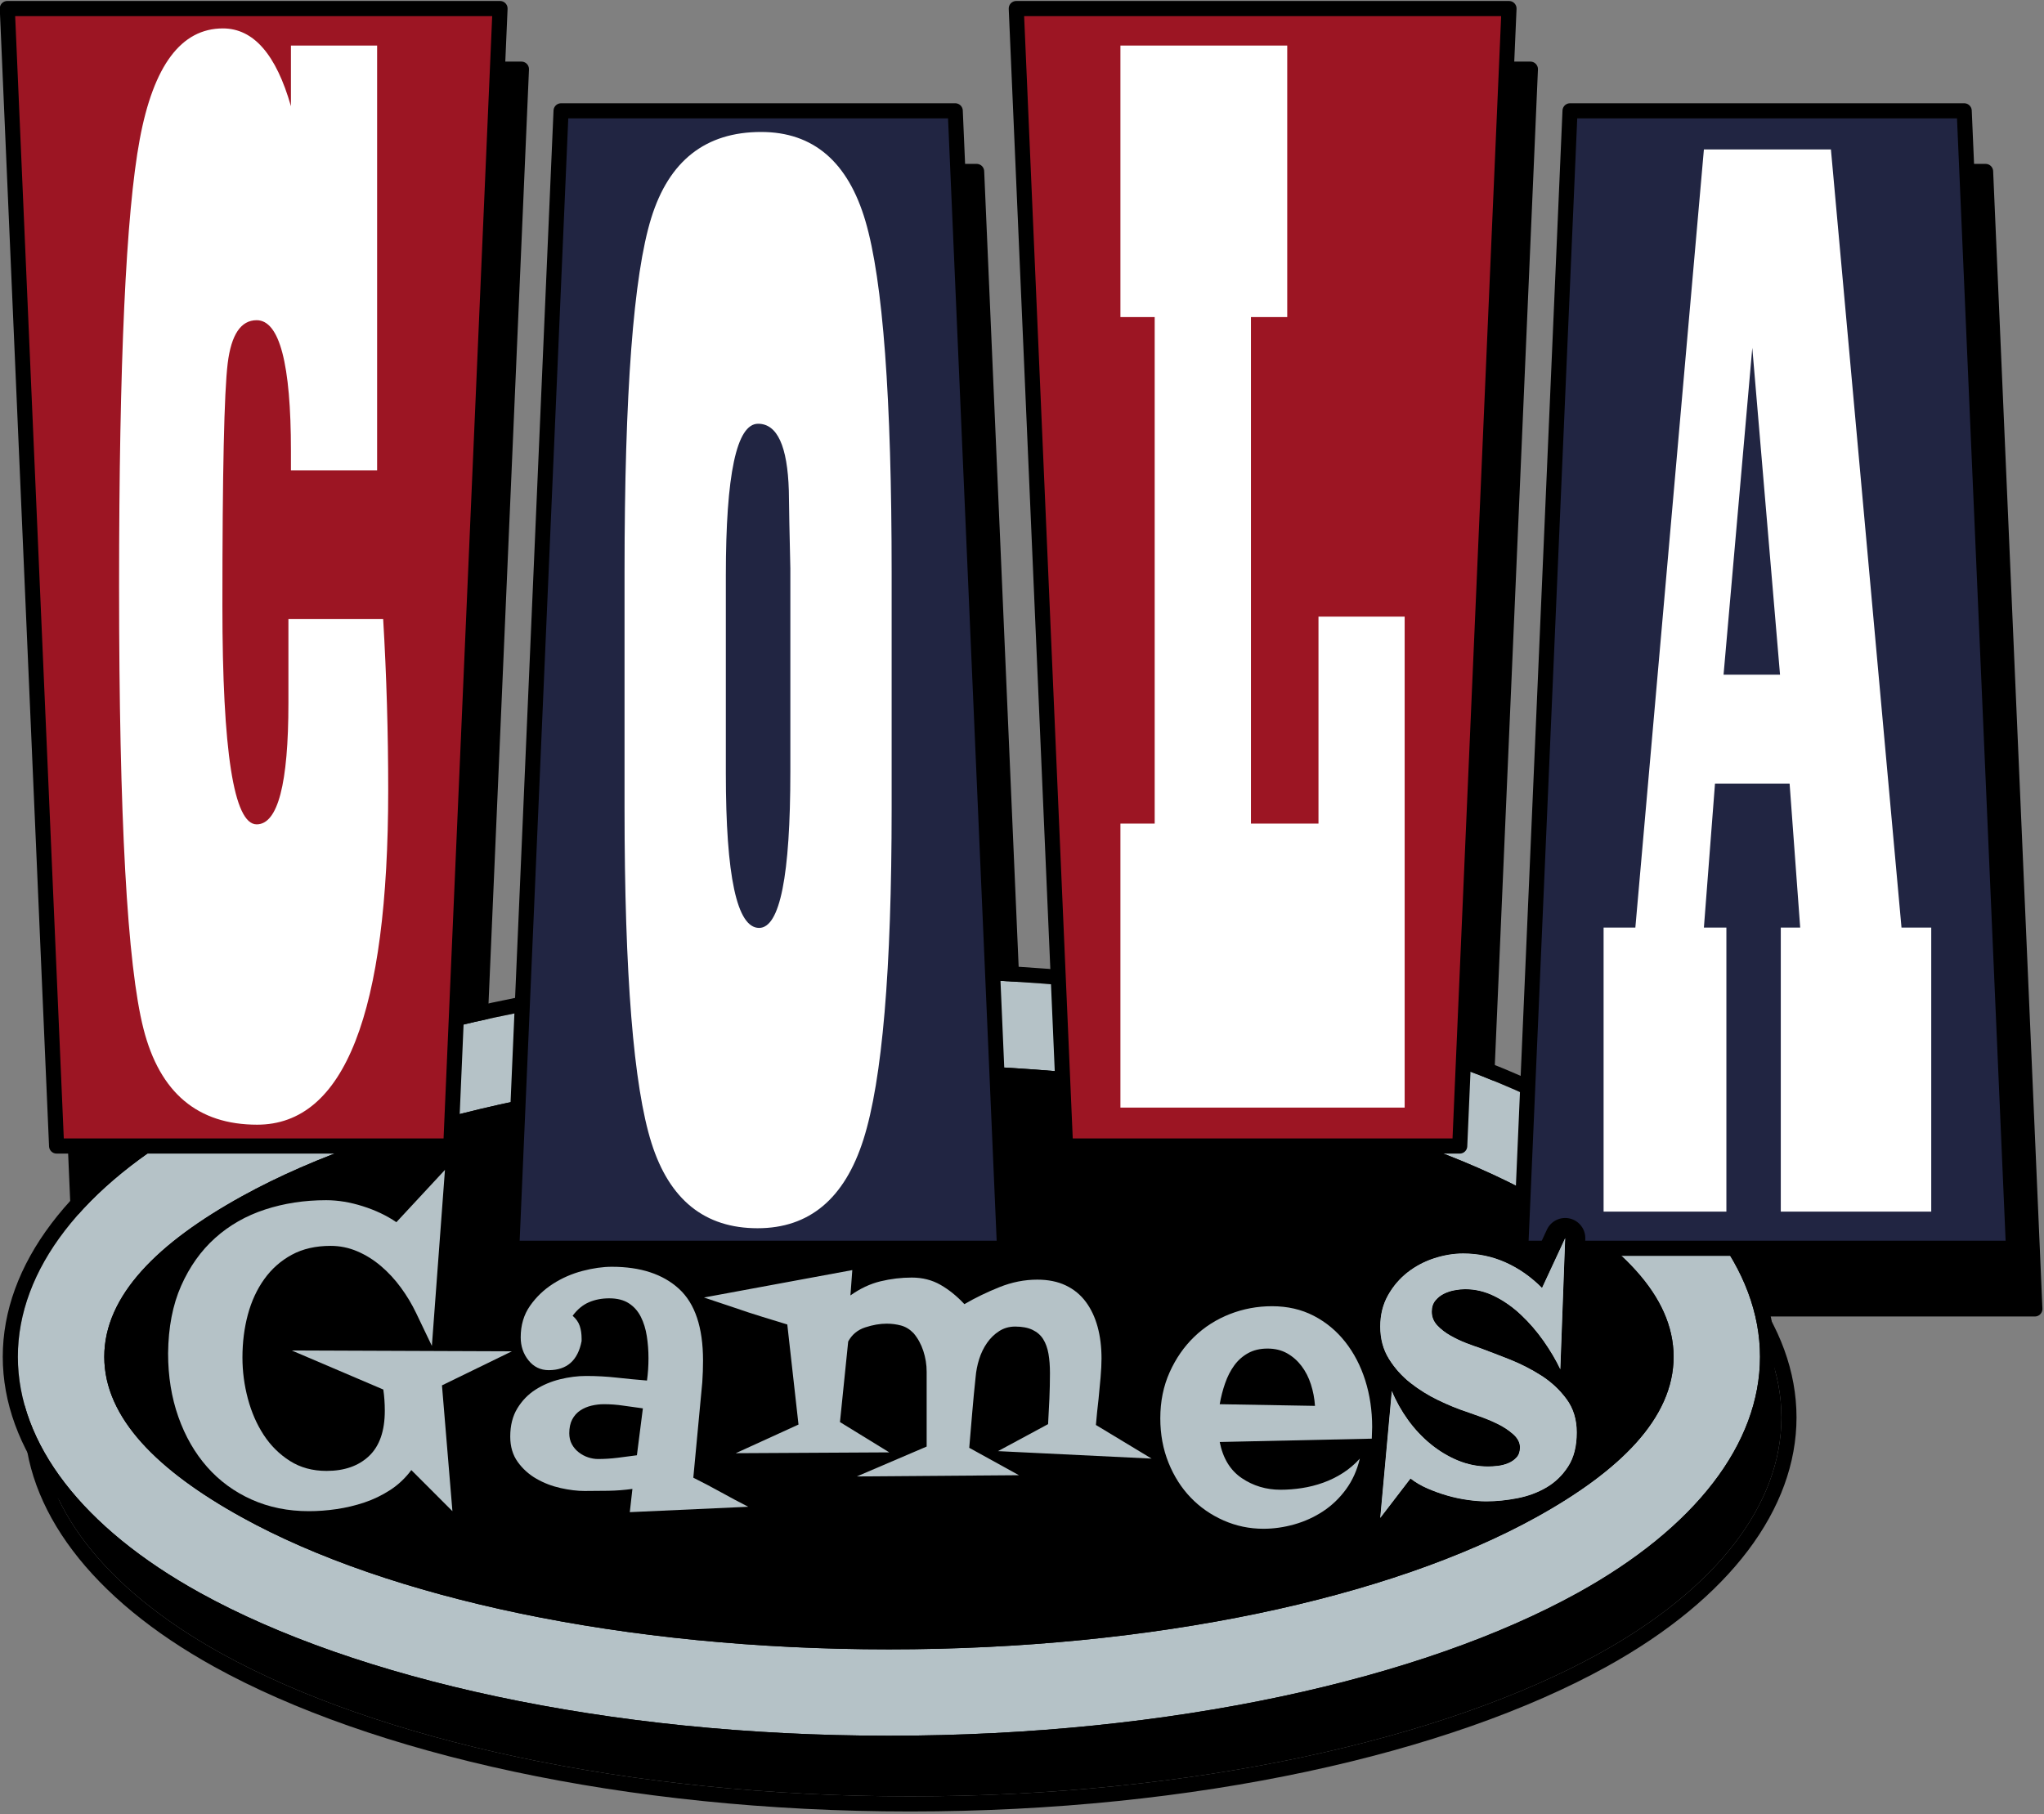 <?xml version="1.0" encoding="UTF-8" standalone="no"?>
<!DOCTYPE svg PUBLIC "-//W3C//DTD SVG 1.1//EN" "http://www.w3.org/Graphics/SVG/1.1/DTD/svg11.dtd">
<svg width="100%" height="100%" viewBox="0 0 1691 1501" version="1.1" xmlns="http://www.w3.org/2000/svg" xmlns:xlink="http://www.w3.org/1999/xlink" xml:space="preserve" xmlns:serif="http://www.serif.com/" style="fill-rule:evenodd;clip-rule:evenodd;stroke-linecap:round;stroke-linejoin:round;stroke-miterlimit:1.5;">
    <rect x="0" y="0" width="1691" height="1501" fill="#808080" stroke="none"/>
    <g transform="matrix(1,0,0,1,-1554.62,-68.75)">
        <g transform="matrix(0.952,0,0,0.952,1248.15,-67.874)">
            <g>
                <g transform="matrix(1,0,0,1,18.596,52.688)">
                    <g transform="matrix(0.735,0,0,1.198,187.335,-586.355)">
                        <ellipse cx="1234.13" cy="1593.58" rx="978.814" ry="243.579"/>
                    </g>
                    <g transform="matrix(0.735,0,0,1.198,187.335,-586.355)">
                        <path d="M1234.13,1318.66C899.738,1318.66 603.35,1359.96 419.537,1422.34C280.469,1469.54 204.224,1530.62 204.224,1593.58C204.224,1656.54 280.469,1717.62 419.537,1764.81C603.35,1827.2 899.738,1868.49 1234.13,1868.49C1568.52,1868.49 1864.9,1827.2 2048.72,1764.81C2187.78,1717.62 2264.03,1656.54 2264.03,1593.58C2264.03,1530.62 2187.78,1469.54 2048.72,1422.34C1864.9,1359.96 1568.52,1318.66 1234.13,1318.66ZM1234.13,1381.34C1548.01,1381.34 1826.71,1418.62 1999.25,1477.18C2097.82,1510.64 2161.85,1548.95 2161.85,1593.58C2161.85,1638.2 2097.82,1676.52 1999.25,1709.98C1826.71,1768.53 1548.01,1805.82 1234.13,1805.82C920.248,1805.82 641.544,1768.53 469.006,1709.98C370.43,1676.52 306.402,1638.2 306.402,1593.58C306.402,1548.95 370.43,1510.64 469.006,1477.18C641.544,1418.62 920.248,1381.34 1234.13,1381.34Z"/>
                        <path d="M1234.13,1307.71C896.154,1307.71 596.676,1349.71 410.893,1412.76C264.724,1462.37 186.37,1527.41 186.37,1593.58C186.37,1659.75 264.724,1724.79 410.893,1774.4C596.676,1837.45 896.154,1879.45 1234.13,1879.45C1572.1,1879.45 1871.58,1837.45 2057.36,1774.4C2203.53,1724.79 2281.88,1659.75 2281.88,1593.58C2281.88,1527.41 2203.53,1462.37 2057.36,1412.76C1871.58,1349.71 1572.1,1307.71 1234.13,1307.71ZM1234.13,1318.66C899.738,1318.66 603.35,1359.96 419.537,1422.34C280.469,1469.54 204.224,1530.62 204.224,1593.58C204.224,1656.54 280.469,1717.62 419.537,1764.81C603.35,1827.2 899.738,1868.49 1234.13,1868.49C1568.52,1868.49 1864.9,1827.2 2048.72,1764.81C2187.78,1717.62 2264.03,1656.54 2264.03,1593.58C2264.03,1530.62 2187.78,1469.54 2048.72,1422.34C1864.9,1359.96 1568.52,1318.66 1234.13,1318.66ZM1234.13,1381.34C1548.01,1381.34 1826.71,1418.62 1999.25,1477.18C2097.82,1510.64 2161.85,1548.95 2161.85,1593.58C2161.85,1638.2 2097.82,1676.52 1999.25,1709.98C1826.71,1768.53 1548.01,1805.82 1234.13,1805.82C920.248,1805.82 641.544,1768.53 469.006,1709.98C370.43,1676.52 306.402,1638.2 306.402,1593.58C306.402,1548.95 370.43,1510.64 469.006,1477.18C641.544,1418.62 920.248,1381.34 1234.13,1381.34ZM1234.13,1392.29C1544.42,1392.29 1820.03,1428.88 1990.6,1486.77C2037.91,1502.82 2077.04,1519.95 2104.23,1538.51C2129.3,1555.62 2144,1573.83 2144,1593.58C2144,1613.33 2129.3,1631.53 2104.23,1648.65C2077.04,1667.21 2037.91,1684.34 1990.6,1700.39C1820.03,1758.28 1544.42,1794.87 1234.13,1794.87C923.832,1794.87 648.219,1758.28 477.65,1700.39C430.342,1684.34 391.21,1667.21 364.018,1648.65C338.948,1631.53 324.256,1613.33 324.256,1593.58C324.256,1573.83 338.948,1555.62 364.018,1538.51C391.21,1519.95 430.342,1502.82 477.65,1486.77C648.219,1428.88 923.832,1392.29 1234.13,1392.29Z"/>
                    </g>
                    <g transform="matrix(1.285,0,0,2.827,-45.817,-3792.32)">
                        <path d="M750.301,1849.5L770.318,1849.5C785.603,1849.5 793.246,1851.93 793.246,1856.78C793.246,1860.14 790.516,1862.78 785.057,1864.68C779.598,1866.58 772.077,1867.53 762.493,1867.53L739.201,1867.53C728.768,1867.53 721.671,1865.68 717.911,1861.99C708.812,1865.68 700.017,1867.53 691.525,1867.53L670.781,1867.53C657.436,1867.53 646.67,1865.37 638.481,1861.04C630.293,1856.71 626.198,1851.05 626.198,1844.05C626.198,1833.46 634.235,1824 650.309,1815.64C666.383,1807.29 684.55,1803.12 704.809,1803.12C720.337,1803.12 731.68,1805.57 738.837,1810.48C744.903,1806.34 752.849,1804.28 762.675,1804.28C768.013,1804.28 772.471,1805.05 776.05,1806.59C779.629,1808.13 781.418,1810.04 781.418,1812.3C781.418,1813.84 780.447,1815.68 778.506,1817.84L776.505,1820.07L750.301,1849.5ZM684.246,1849.92L688.796,1849.92C698.743,1849.92 705.355,1848.07 708.63,1844.38L721.368,1830.07C723.066,1828.2 723.916,1826.63 723.916,1825.36C723.916,1823.87 722.308,1822.58 719.094,1821.47C715.879,1820.37 712.027,1819.82 707.538,1819.82C698.683,1819.82 690.069,1822.16 681.699,1826.85C673.328,1831.53 669.143,1836.38 669.143,1841.4C669.143,1847.08 674.177,1849.92 684.246,1849.92Z" style="fill-rule:nonzero;"/>
                        <path d="M759.089,1846.81L781.995,1821.08C781.995,1821.08 783.993,1818.85 783.993,1818.85C786.285,1816.31 787.343,1814.12 787.343,1812.3C787.343,1809.26 784.933,1806.71 780.129,1804.64C775.452,1802.62 769.651,1801.58 762.675,1801.58C753.335,1801.58 745.357,1803.1 738.819,1806.18C730.692,1802.38 719.398,1800.42 704.809,1800.42C682.926,1800.42 663.211,1804.85 645.849,1813.87C628.776,1822.74 620.273,1832.81 620.273,1844.05C620.273,1851.78 624.944,1858.01 633.989,1862.79C643.323,1867.73 655.569,1870.22 670.781,1870.22L691.525,1870.22C699.567,1870.22 707.929,1868.86 716.475,1865.99C721.569,1868.78 729.097,1870.22 739.201,1870.22L762.493,1870.22C773.632,1870.22 782.317,1869.02 788.662,1866.81C795.611,1864.39 799.171,1861.06 799.171,1856.78C799.171,1854.06 797.299,1851.9 793.863,1850.27C789.348,1848.12 781.605,1846.81 770.318,1846.81L759.089,1846.81ZM750.301,1849.5L770.318,1849.5C785.603,1849.5 793.246,1851.93 793.246,1856.78C793.246,1860.14 790.516,1862.78 785.057,1864.68C779.598,1866.58 772.077,1867.53 762.493,1867.53L739.201,1867.53C728.768,1867.53 721.671,1865.68 717.911,1861.99C708.812,1865.68 700.017,1867.53 691.525,1867.53L670.781,1867.53C657.436,1867.53 646.67,1865.37 638.481,1861.04C630.293,1856.71 626.198,1851.05 626.198,1844.05C626.198,1833.46 634.235,1824 650.309,1815.64C666.383,1807.29 684.55,1803.12 704.809,1803.12C720.337,1803.12 731.68,1805.57 738.837,1810.48C744.903,1806.34 752.849,1804.28 762.675,1804.28C768.013,1804.28 772.471,1805.05 776.05,1806.59C779.629,1808.13 781.418,1810.04 781.418,1812.3C781.418,1813.84 780.447,1815.68 778.506,1817.84L776.505,1820.07L750.301,1849.5ZM684.246,1849.92L688.796,1849.92C698.743,1849.92 705.355,1848.07 708.63,1844.38L721.368,1830.07C723.066,1828.2 723.916,1826.63 723.916,1825.36C723.916,1823.87 722.308,1822.58 719.094,1821.47C715.879,1820.37 712.027,1819.82 707.538,1819.82C698.683,1819.82 690.069,1822.16 681.699,1826.85C673.328,1831.53 669.143,1836.38 669.143,1841.4C669.143,1847.08 674.177,1849.92 684.246,1849.92ZM684.246,1847.23C681.814,1847.23 679.817,1847.03 678.357,1846.48C675.821,1845.53 675.068,1843.78 675.068,1841.4C675.068,1836.96 678.892,1832.69 686.299,1828.55C693.261,1824.65 700.173,1822.51 707.538,1822.51C710.633,1822.51 713.308,1822.86 715.524,1823.62C717.014,1824.13 717.991,1824.67 717.991,1825.36C717.991,1826.36 717.223,1827.58 715.889,1829.05C715.885,1829.05 715.88,1829.06 715.876,1829.06L703.135,1843.37C700.791,1846.01 695.914,1847.23 688.796,1847.23L684.246,1847.23Z"/>
                        <path d="M1019.07,1849.5L1040.72,1849.5C1056.01,1849.5 1063.65,1851.96 1063.65,1856.86C1063.65,1860.23 1060.95,1862.84 1055.55,1864.72C1050.16,1866.59 1042.66,1867.53 1033.08,1867.53L996.141,1867.53C988.135,1867.53 981.644,1866.57 976.671,1864.64C971.697,1862.71 969.21,1860.17 969.21,1857.03C969.21,1854.88 970.848,1851.96 974.123,1848.26L991.228,1829.33C992.199,1828.23 992.684,1827.21 992.684,1826.27C992.684,1822.69 988.681,1820.89 980.674,1820.89C974.487,1820.89 968.361,1822.16 962.295,1824.7C956.229,1827.23 951.377,1830.6 947.738,1834.79L927.357,1857.61C920.685,1864.99 910.98,1868.69 898.242,1868.69C893.268,1868.69 889.022,1867.94 885.504,1866.45C881.986,1864.97 880.227,1863.2 880.227,1861.16C880.227,1859.56 881.137,1857.69 882.957,1855.54L884.958,1853.31L905.521,1830.24C907.34,1828.2 908.25,1826.6 908.25,1825.44C908.25,1824.23 907.037,1823.17 904.611,1822.26C902.185,1821.35 899.334,1820.89 896.058,1820.89C882.957,1820.89 872.584,1825.19 864.942,1833.79L843.651,1857.53C836.979,1864.97 827.335,1868.69 814.718,1868.69C809.744,1868.69 805.468,1867.96 801.889,1866.5C798.311,1865.04 796.521,1863.26 796.521,1861.16C796.521,1859.51 797.431,1857.63 799.251,1855.54L801.253,1853.31L837.464,1812.79C842.559,1807.11 850.202,1804.28 860.392,1804.28C870.947,1804.28 877.498,1806.54 880.045,1811.06C888.294,1807.86 894.997,1805.74 900.153,1804.69C905.308,1803.64 911.647,1803.12 919.168,1803.12C935.424,1803.12 947.616,1806.34 955.744,1812.79C969.331,1806.34 984.617,1803.12 1001.6,1803.12C1013.25,1803.12 1022.98,1804.65 1030.81,1807.71C1038.63,1810.77 1042.54,1814.53 1042.54,1818.99C1042.54,1821.8 1041.21,1824.7 1038.54,1827.67L1019.07,1849.5Z" style="fill-rule:nonzero;"/>
                        <path d="M1027.86,1846.81L1044.03,1828.69C1047.01,1825.37 1048.47,1822.13 1048.47,1818.99C1048.47,1813.73 1043.9,1809.28 1034.67,1805.66C1025.8,1802.2 1014.8,1800.42 1001.6,1800.42C985.226,1800.42 970.25,1803.12 956.756,1808.6C947.664,1803.15 935.133,1800.42 919.168,1800.42C910.685,1800.42 903.55,1801.05 897.735,1802.23C893.587,1803.07 888.478,1804.55 882.445,1806.69C880.905,1805.54 879.013,1804.59 876.804,1803.83C872.602,1802.38 867.162,1801.58 860.392,1801.58C847.936,1801.58 838.206,1804.83 831.978,1811.78L795.764,1852.29C795.764,1852.29 793.764,1854.52 793.764,1854.52C793.756,1854.53 793.748,1854.54 793.74,1854.55C791.602,1857.01 790.596,1859.22 790.596,1861.16C790.596,1864.04 793.013,1866.49 797.93,1868.5C802.616,1870.41 808.206,1871.38 814.718,1871.38C829.521,1871.38 841.31,1867.27 849.138,1858.54C849.138,1858.54 870.428,1834.81 870.428,1834.81C870.431,1834.81 870.433,1834.81 870.435,1834.8C876.891,1827.54 884.992,1823.59 896.058,1823.59C897.886,1823.59 899.486,1823.83 900.84,1824.34C901.717,1824.66 902.325,1825 902.325,1825.44C902.325,1826.36 901.472,1827.61 900.03,1829.23L879.469,1852.29C879.469,1852.29 877.47,1854.52 877.47,1854.52C877.455,1854.54 877.441,1854.56 877.427,1854.57C875.296,1857.09 874.302,1859.29 874.302,1861.16C874.302,1863.96 876.648,1866.39 881.467,1868.42C886.103,1870.39 891.688,1871.38 898.242,1871.38C913.183,1871.38 925.012,1867.29 932.838,1858.63C932.841,1858.63 932.844,1858.62 932.847,1858.62L953.228,1835.8C953.235,1835.79 953.242,1835.78 953.249,1835.77C956.525,1832 960.846,1828.96 966.307,1826.68C971.081,1824.68 975.804,1823.59 980.674,1823.59C982.789,1823.59 984.466,1823.68 985.524,1824.16C986.552,1824.62 986.759,1825.35 986.759,1826.27C986.759,1826.9 986.387,1827.58 985.741,1828.31C985.735,1828.32 968.642,1847.24 968.642,1847.24C968.637,1847.25 968.632,1847.25 968.628,1847.26C964.981,1851.37 963.285,1854.63 963.285,1857.03C963.285,1861.02 966.503,1864.23 972.824,1866.68C978.793,1869 986.533,1870.22 996.141,1870.22L1033.08,1870.22C1044.22,1870.22 1052.88,1869.04 1059.15,1866.86C1066.04,1864.47 1069.58,1861.15 1069.58,1856.86C1069.58,1854.12 1067.71,1851.95 1064.29,1850.31C1059.77,1848.13 1052.02,1846.81 1040.72,1846.81L1027.86,1846.81ZM1019.07,1849.5L1040.72,1849.5C1056.01,1849.5 1063.65,1851.96 1063.65,1856.86C1063.65,1860.23 1060.95,1862.84 1055.55,1864.72C1050.16,1866.59 1042.66,1867.53 1033.08,1867.53L996.141,1867.53C988.135,1867.53 981.644,1866.57 976.671,1864.64C971.697,1862.71 969.21,1860.17 969.21,1857.03C969.21,1854.88 970.848,1851.96 974.123,1848.26L991.228,1829.33C992.199,1828.23 992.684,1827.21 992.684,1826.27C992.684,1822.69 988.681,1820.89 980.674,1820.89C974.487,1820.89 968.361,1822.16 962.295,1824.7C956.229,1827.23 951.377,1830.6 947.738,1834.79L927.357,1857.61C920.685,1864.99 910.98,1868.69 898.242,1868.69C893.268,1868.69 889.022,1867.94 885.504,1866.45C881.986,1864.97 880.227,1863.2 880.227,1861.16C880.227,1859.56 881.137,1857.69 882.957,1855.54L884.958,1853.31L905.521,1830.24C907.34,1828.2 908.25,1826.6 908.25,1825.44C908.25,1824.23 907.037,1823.17 904.611,1822.26C902.185,1821.35 899.334,1820.89 896.058,1820.89C882.957,1820.89 872.584,1825.19 864.942,1833.79L843.651,1857.53C836.979,1864.97 827.335,1868.69 814.718,1868.69C809.744,1868.69 805.468,1867.96 801.889,1866.5C798.311,1865.04 796.521,1863.26 796.521,1861.16C796.521,1859.51 797.431,1857.63 799.251,1855.54L801.253,1853.31L837.464,1812.79C842.559,1807.11 850.202,1804.28 860.392,1804.28C870.947,1804.28 877.498,1806.54 880.045,1811.06C888.294,1807.86 894.997,1805.74 900.153,1804.69C905.308,1803.64 911.647,1803.12 919.168,1803.12C935.424,1803.12 947.616,1806.34 955.744,1812.79C969.331,1806.34 984.617,1803.12 1001.6,1803.12C1013.25,1803.12 1022.98,1804.65 1030.81,1807.71C1038.63,1810.77 1042.54,1814.53 1042.54,1818.99C1042.54,1821.8 1041.21,1824.7 1038.54,1827.67L1019.07,1849.5Z"/>
                        <path d="M1114.24,1843.3C1114.24,1847.44 1121.09,1849.5 1134.8,1849.5L1188.85,1849.5C1204.13,1849.5 1211.78,1851.96 1211.78,1856.86C1211.78,1860.23 1209.08,1862.84 1203.68,1864.72C1198.28,1866.59 1190.73,1867.53 1181.02,1867.53L1129.53,1867.53C1110.36,1867.53 1095.77,1865.38 1085.76,1861.08C1075.75,1856.78 1070.75,1850.5 1070.75,1842.23C1070.75,1831.59 1078.66,1822.41 1094.5,1814.69C1110.33,1806.98 1129.16,1803.12 1151,1803.12C1166.89,1803.12 1179.66,1805.01 1189.3,1808.78C1198.95,1812.56 1203.77,1817.53 1203.77,1823.71C1203.77,1831.15 1197.1,1836.66 1183.75,1840.24C1176.35,1842.28 1165.31,1843.3 1150.63,1843.3L1114.24,1843.3ZM1122.97,1828.25L1142.99,1828.25C1155.97,1828.25 1162.28,1826.96 1161.91,1824.37C1161.55,1821.45 1157.37,1819.99 1149.36,1819.99C1138.2,1819.99 1129.4,1822.74 1122.97,1828.25Z" style="fill-rule:nonzero;"/>
                        <path d="M1123.59,1846L1150.63,1846C1166.67,1846 1178.7,1844.78 1186.79,1842.55C1202.01,1838.46 1209.69,1832.19 1209.69,1823.71C1209.69,1816.68 1204.14,1811.04 1193.17,1806.74C1182.54,1802.58 1168.52,1800.42 1151,1800.42C1127.5,1800.42 1107.2,1804.55 1090.16,1812.86C1073.27,1821.09 1064.82,1830.88 1064.82,1842.23C1064.82,1851.37 1070.62,1858.28 1081.69,1863.04C1092.65,1867.75 1108.54,1870.22 1129.53,1870.22L1181.02,1870.22C1192.29,1870.22 1201,1869.03 1207.27,1866.86C1214.16,1864.47 1217.7,1861.15 1217.7,1856.86C1217.7,1854.12 1215.83,1851.95 1212.41,1850.31C1207.89,1848.13 1200.14,1846.81 1188.85,1846.81L1134.8,1846.81C1129.92,1846.81 1126.1,1846.6 1123.58,1846L1123.59,1846ZM1114.24,1843.3C1114.24,1847.44 1121.09,1849.5 1134.8,1849.5L1188.85,1849.5C1204.13,1849.5 1211.78,1851.96 1211.78,1856.86C1211.78,1860.23 1209.08,1862.84 1203.68,1864.72C1198.28,1866.59 1190.73,1867.53 1181.02,1867.53L1129.53,1867.53C1110.36,1867.53 1095.77,1865.38 1085.76,1861.08C1075.75,1856.78 1070.75,1850.5 1070.75,1842.23C1070.75,1831.59 1078.66,1822.41 1094.5,1814.69C1110.33,1806.98 1129.16,1803.12 1151,1803.12C1166.89,1803.12 1179.66,1805.01 1189.3,1808.78C1198.95,1812.56 1203.77,1817.53 1203.77,1823.71C1203.77,1831.15 1197.1,1836.66 1183.75,1840.24C1176.35,1842.28 1165.31,1843.3 1150.63,1843.3L1114.24,1843.3ZM1122.97,1828.25L1142.99,1828.25C1155.97,1828.25 1162.28,1826.96 1161.91,1824.37C1161.55,1821.45 1157.37,1819.99 1149.36,1819.99C1138.2,1819.99 1129.4,1822.74 1122.97,1828.25ZM1134.42,1825.56C1138.59,1823.66 1143.53,1822.68 1149.36,1822.68C1152.03,1822.68 1154.07,1822.76 1155.21,1823.35C1155.77,1823.64 1155.94,1824.04 1156,1824.52C1156,1824.53 1156,1824.53 1156,1824.54C1156.01,1824.61 1155.83,1824.63 1155.68,1824.67C1155.14,1824.83 1154.46,1824.94 1153.67,1825.05C1151.03,1825.41 1147.47,1825.56 1142.99,1825.56L1134.42,1825.56L1134.42,1825.56Z"/>
                        <path d="M1279.29,1826.85L1275.83,1830.65C1270.49,1836.11 1262.91,1838.84 1253.08,1838.84C1248.11,1838.84 1243.65,1838.05 1239.71,1836.48C1235.76,1834.91 1233.79,1833.11 1233.79,1831.07C1233.79,1829.14 1235.55,1826.57 1239.07,1823.38L1263.27,1801.05C1269.22,1795.7 1276.62,1793.03 1285.47,1793.03C1290.2,1793.03 1294.27,1793.73 1297.66,1795.14C1301.06,1796.54 1302.76,1798.21 1302.76,1800.14C1302.76,1800.64 1302.39,1801.71 1301.67,1803.37C1301.18,1804.58 1300.94,1805.65 1300.94,1806.59C1300.94,1810.06 1303.79,1813.62 1309.49,1817.26L1319.86,1823.79C1330.42,1830.46 1335.69,1836.91 1335.69,1843.14C1335.69,1850.08 1329.99,1855.88 1318.59,1860.54C1307.19,1865.2 1292.99,1867.53 1276.01,1867.53L1237.98,1867.53C1222.57,1867.53 1214.87,1865.1 1214.87,1860.25C1214.87,1856.89 1217.6,1854.26 1223.06,1852.36C1228.52,1850.45 1236.04,1849.5 1245.62,1849.5L1266.73,1849.5C1283.59,1849.5 1292.02,1846.72 1292.02,1841.15C1292.02,1839.11 1290.45,1836.72 1287.29,1833.96L1279.29,1826.85Z" style="fill-rule:nonzero;"/>
                        <path d="M1279.74,1833.17L1282.04,1835.2C1284.65,1837.49 1286.1,1839.46 1286.1,1841.15C1286.1,1842.61 1285.38,1843.8 1283.61,1844.68C1280.42,1846.26 1274.7,1846.81 1266.73,1846.81L1245.62,1846.81C1234.48,1846.81 1225.8,1848.01 1219.45,1850.22C1212.5,1852.64 1208.94,1855.97 1208.94,1860.25C1208.94,1862.98 1210.83,1865.14 1214.3,1866.78C1218.84,1868.92 1226.63,1870.22 1237.98,1870.22L1276.01,1870.22C1294.59,1870.22 1310.08,1867.64 1322.55,1862.55C1335.27,1857.35 1341.62,1850.88 1341.62,1843.14C1341.62,1836.41 1336.07,1829.42 1324.67,1822.22L1314.31,1815.69C1309.44,1812.58 1306.86,1809.56 1306.86,1806.59C1306.86,1805.8 1307.08,1804.9 1307.48,1803.88C1308.33,1801.96 1308.68,1800.71 1308.68,1800.14C1308.68,1797.45 1306.39,1795.11 1301.65,1793.15C1297.14,1791.28 1291.76,1790.34 1285.47,1790.34C1274.69,1790.34 1265.22,1793.33 1257.98,1799.84C1257.97,1799.84 1257.96,1799.85 1257.96,1799.86L1233.76,1822.18C1229.71,1825.86 1227.87,1828.84 1227.87,1831.07C1227.87,1833.85 1230.41,1836.36 1235.8,1838.51C1240.89,1840.53 1246.66,1841.53 1253.08,1841.53C1264.2,1841.53 1273.28,1838.86 1279.74,1833.17ZM1279.29,1826.85L1275.83,1830.65C1270.49,1836.11 1262.91,1838.84 1253.08,1838.84C1248.11,1838.84 1243.65,1838.05 1239.71,1836.48C1235.76,1834.91 1233.79,1833.11 1233.79,1831.07C1233.79,1829.14 1235.55,1826.57 1239.07,1823.38L1263.27,1801.05C1269.22,1795.7 1276.62,1793.03 1285.47,1793.03C1290.2,1793.03 1294.27,1793.73 1297.66,1795.14C1301.06,1796.54 1302.76,1798.21 1302.76,1800.14C1302.76,1800.64 1302.39,1801.71 1301.67,1803.37C1301.18,1804.58 1300.94,1805.65 1300.94,1806.59C1300.94,1810.06 1303.79,1813.62 1309.49,1817.26L1319.86,1823.79C1330.42,1830.46 1335.69,1836.91 1335.69,1843.14C1335.69,1850.08 1329.99,1855.88 1318.59,1860.54C1307.19,1865.2 1292.99,1867.53 1276.01,1867.53L1237.98,1867.53C1222.57,1867.53 1214.87,1865.1 1214.87,1860.25C1214.87,1856.89 1217.6,1854.26 1223.06,1852.36C1228.52,1850.45 1236.04,1849.5 1245.62,1849.5L1266.73,1849.5C1283.59,1849.5 1292.02,1846.72 1292.02,1841.15C1292.02,1839.11 1290.45,1836.72 1287.29,1833.96L1279.29,1826.85Z"/>
                    </g>
                    <g transform="matrix(1,0,0,1,17.403,-60.61)">
                        <g transform="matrix(-0.54,0,0,-0.542,958.863,1406.98)">
                            <path d="M1200,2205.59L407.02,2205.59L486.318,381.576L1120.7,381.576L1200,2205.59Z" style="stroke:black;stroke-width:24.25px;"/>
                        </g>
                        <g transform="matrix(-0.54,0,0,0.542,1397.26,93.634)">
                            <path d="M1200,2205.59L407.02,2205.59L486.318,381.576L1120.7,381.576L1200,2205.59Z" style="stroke:black;stroke-width:24.25px;"/>
                        </g>
                        <g transform="matrix(-0.54,0,0,-0.542,1835.66,1406.98)">
                            <path d="M1200,2205.59L407.02,2205.59L486.318,381.576L1120.7,381.576L1200,2205.59Z" style="stroke:black;stroke-width:24.25px;"/>
                        </g>
                        <g transform="matrix(-0.54,0,0,0.542,2274.06,93.634)">
                            <path d="M1200,2205.59L407.02,2205.59L486.318,381.576L1120.7,381.576L1200,2205.59Z" style="stroke:black;stroke-width:24.25px;"/>
                        </g>
                    </g>
                </g>
                <g transform="matrix(0.735,0,0,1.198,187.335,-586.355)">
                    <ellipse cx="1234.13" cy="1593.58" rx="978.814" ry="243.579"/>
                </g>
                <g transform="matrix(0.735,0,0,1.198,187.335,-586.355)">
                    <path d="M1234.13,1318.66C899.738,1318.66 603.35,1359.96 419.537,1422.34C280.469,1469.54 204.224,1530.62 204.224,1593.58C204.224,1656.54 280.469,1717.62 419.537,1764.81C603.35,1827.2 899.738,1868.49 1234.13,1868.49C1568.52,1868.49 1864.9,1827.2 2048.72,1764.81C2187.78,1717.62 2264.03,1656.54 2264.03,1593.58C2264.03,1530.62 2187.78,1469.54 2048.72,1422.34C1864.9,1359.96 1568.52,1318.66 1234.13,1318.66ZM1234.13,1381.34C1548.01,1381.34 1826.71,1418.62 1999.25,1477.18C2097.82,1510.64 2161.85,1548.95 2161.85,1593.58C2161.85,1638.2 2097.82,1676.52 1999.25,1709.98C1826.71,1768.53 1548.01,1805.82 1234.13,1805.82C920.248,1805.82 641.544,1768.53 469.006,1709.98C370.43,1676.52 306.402,1638.2 306.402,1593.58C306.402,1548.95 370.43,1510.64 469.006,1477.18C641.544,1418.62 920.248,1381.34 1234.13,1381.34Z" style="fill:rgb(181,194,199);"/>
                    <path d="M1234.13,1307.71C896.154,1307.71 596.676,1349.71 410.893,1412.76C264.724,1462.37 186.37,1527.41 186.37,1593.58C186.37,1659.75 264.724,1724.79 410.893,1774.4C596.676,1837.45 896.154,1879.45 1234.13,1879.45C1572.1,1879.45 1871.58,1837.45 2057.36,1774.4C2203.53,1724.79 2281.88,1659.75 2281.88,1593.58C2281.88,1527.41 2203.53,1462.37 2057.36,1412.76C1871.58,1349.71 1572.1,1307.71 1234.13,1307.71ZM1234.13,1318.66C899.738,1318.66 603.35,1359.96 419.537,1422.34C280.469,1469.54 204.224,1530.62 204.224,1593.58C204.224,1656.54 280.469,1717.62 419.537,1764.81C603.35,1827.2 899.738,1868.49 1234.13,1868.49C1568.52,1868.49 1864.9,1827.2 2048.72,1764.81C2187.78,1717.62 2264.03,1656.54 2264.03,1593.58C2264.03,1530.62 2187.78,1469.54 2048.72,1422.34C1864.9,1359.96 1568.52,1318.66 1234.13,1318.66ZM1234.13,1381.34C1548.01,1381.34 1826.71,1418.62 1999.25,1477.18C2097.82,1510.64 2161.85,1548.95 2161.85,1593.58C2161.85,1638.2 2097.82,1676.52 1999.25,1709.98C1826.71,1768.53 1548.01,1805.82 1234.13,1805.82C920.248,1805.82 641.544,1768.53 469.006,1709.98C370.43,1676.52 306.402,1638.2 306.402,1593.58C306.402,1548.95 370.43,1510.64 469.006,1477.18C641.544,1418.62 920.248,1381.34 1234.13,1381.34ZM1234.13,1392.29C1544.42,1392.29 1820.03,1428.88 1990.6,1486.77C2037.91,1502.82 2077.04,1519.95 2104.23,1538.51C2129.3,1555.62 2144,1573.83 2144,1593.58C2144,1613.33 2129.3,1631.53 2104.23,1648.65C2077.04,1667.21 2037.91,1684.34 1990.6,1700.39C1820.03,1758.28 1544.42,1794.87 1234.13,1794.87C923.832,1794.87 648.219,1758.28 477.65,1700.39C430.342,1684.34 391.21,1667.21 364.018,1648.65C338.948,1631.53 324.256,1613.33 324.256,1593.58C324.256,1573.83 338.948,1555.62 364.018,1538.51C391.21,1519.95 430.342,1502.82 477.65,1486.77C648.219,1428.88 923.832,1392.29 1234.13,1392.29Z"/>
                </g>
                <g transform="matrix(1,0,0,1,17.403,-60.61)">
                    <g transform="matrix(1,0,0,1,0,-150)">
                        <g transform="matrix(-0.54,0,0,-0.542,958.863,1556.98)">
                            <path d="M1200,2205.59L407.02,2205.59L486.318,381.576L1120.7,381.576L1200,2205.59Z" style="fill:rgb(156,21,35);stroke:black;stroke-width:24.25px;"/>
                        </g>
                        <g transform="matrix(1.699,0,0,3.889,-121.841,-6069.53)">
                            <path d="M399.757,1675.49L399.757,1661.93L443.836,1661.93L443.836,1756.87L399.757,1756.87L399.757,1752.52C399.757,1733.05 393.915,1723.31 382.229,1723.31C374.152,1723.31 369.212,1726.53 367.407,1732.96C365.603,1739.39 364.701,1757.45 364.701,1787.12C364.701,1819.7 370.543,1835.98 382.229,1835.98C393.055,1835.98 398.469,1826.94 398.469,1808.86L398.469,1790.08L446.93,1790.08C448.648,1802.71 449.507,1815.47 449.507,1828.33C449.507,1878.18 427.167,1903.1 382.487,1903.1C352.07,1903.1 332.694,1895.97 324.359,1881.71C316.025,1867.46 311.857,1834.48 311.857,1782.78C311.857,1732.7 315.38,1699.4 322.426,1682.88C329.472,1666.36 343.649,1658.1 364.958,1658.1C380.596,1658.1 392.196,1663.9 399.757,1675.49Z" style="fill:white;fill-rule:nonzero;"/>
                        </g>
                    </g>
                    <g transform="matrix(1,0,0,1,10.221,-60)">
                        <g transform="matrix(-0.54,0,0,0.542,1387.04,153.634)">
                            <path d="M1200,2205.59L407.02,2205.59L486.318,381.576L1120.7,381.576L1200,2205.59Z" style="fill:rgb(33,37,66);stroke:black;stroke-width:24.25px;"/>
                        </g>
                        <g transform="matrix(1.699,0,0,3.889,41.786,-6069.53)">
                            <path d="M468.067,1809.21L468.067,1756.35C468.067,1716.47 472.621,1690.13 481.729,1677.32C490.837,1664.51 509.568,1658.1 537.923,1658.1C564.559,1658.1 582.345,1664.74 591.281,1678.01C600.218,1691.29 604.686,1717.51 604.686,1756.69L604.686,1809.21C604.686,1845.37 599.874,1870.06 590.25,1883.28C580.627,1896.49 562.583,1903.1 536.118,1903.1C509.138,1903.1 491.051,1896.76 481.858,1884.06C472.664,1871.37 468.067,1846.42 468.067,1809.21ZM519.879,1757.22L519.879,1801.38C519.879,1824.45 525.55,1835.98 536.892,1835.98C547.546,1835.98 552.874,1824.33 552.874,1801.03L552.874,1755.65L552.358,1745.39L552.1,1738.26C551.413,1728.29 546.171,1723.31 536.376,1723.31C525.378,1723.31 519.879,1734.61 519.879,1757.22Z" style="fill:white;fill-rule:nonzero;"/>
                        </g>
                    </g>
                    <g transform="matrix(1,0,0,1,20.442,-150)">
                        <g transform="matrix(-0.54,0,0,-0.542,1815.22,1556.98)">
                            <path d="M1200,2205.59L407.02,2205.59L486.318,381.576L1120.7,381.576L1200,2205.59Z" style="fill:rgb(156,21,35);stroke:black;stroke-width:24.25px;"/>
                        </g>
                        <g transform="matrix(1.699,0,0,3.889,192.274,-6069.53)">
                            <path d="M772.495,1789.56L772.495,1899.28L627.112,1899.28L627.112,1835.81L644.64,1835.81L644.64,1722.61L627.112,1722.61L627.112,1661.93L712.434,1661.93L712.434,1722.61L693.874,1722.61L693.874,1835.81L728.416,1835.81L728.416,1789.56L772.495,1789.56Z" style="fill:white;fill-rule:nonzero;"/>
                        </g>
                    </g>
                    <g transform="matrix(1,0,0,1,0,-60)">
                        <g transform="matrix(-0.54,0,0,0.542,2274.06,153.634)">
                            <path d="M1200,2205.59L407.02,2205.59L486.318,381.576L1120.7,381.576L1200,2205.59Z" style="fill:rgb(33,37,66);stroke:black;stroke-width:24.25px;"/>
                        </g>
                        <g transform="matrix(1.05,0,0,1.05,-161.533,-1551.5)">
                            <path d="M1872.67,2732.07L1771.04,2732.07L1771.04,2496.97L1797.33,2496.97L1854.06,1852.86L1959.19,1852.86L2017.6,2496.97L2042.21,2496.97L2042.21,2732.07L1917.69,2732.07L1917.69,2496.97L1933.75,2496.97L1924.99,2377.81L1863.24,2377.81L1854.06,2496.97L1872.67,2496.97L1872.67,2732.07ZM1917.06,2287.63L1894.11,2017.11L1870.33,2287.63L1917.06,2287.63Z" style="fill:white;fill-rule:nonzero;"/>
                        </g>
                    </g>
                </g>
                <g transform="matrix(0.865,0,0,1.196,37.753,-1497.17)">
                    <g transform="matrix(1,0,0,1,2.481,0)">
                        <path d="M840.248,2353.82L770.055,2378.56L780.565,2469.98L739.275,2440.11C733.269,2445.95 726.199,2450.77 718.066,2454.6C709.934,2458.42 701.3,2461.43 692.166,2463.65C683.032,2465.86 673.711,2467.47 664.201,2468.47C654.692,2469.48 645.433,2469.98 636.424,2469.98C615.404,2469.98 596.197,2467.17 578.805,2461.53C561.413,2455.9 546.524,2448.01 534.137,2437.85C521.75,2427.69 512.115,2415.57 505.233,2401.49C498.352,2387.41 494.911,2372.02 494.911,2355.32C495.161,2336.42 499.54,2320.02 508.049,2306.14C516.557,2292.26 527.943,2280.7 542.207,2271.44C556.471,2262.19 573.175,2255.3 592.319,2250.77C611.462,2246.25 631.92,2243.99 653.691,2243.99C665.453,2243.99 677.715,2245.44 690.477,2248.36C703.24,2251.28 714.501,2255.15 724.26,2259.98L773.058,2221.96L759.92,2349.89L744.154,2326.06C739.9,2319.62 734.77,2313.43 728.764,2307.5C722.759,2301.57 716.065,2296.34 708.682,2291.81C701.3,2287.28 693.355,2283.71 684.847,2281.1C676.338,2278.48 667.455,2277.18 658.195,2277.18C643.181,2277.18 630.168,2279.34 619.157,2283.66C608.147,2287.99 598.95,2293.87 591.568,2301.31C584.186,2308.76 578.68,2317.36 575.052,2327.11C571.423,2336.87 569.609,2347.28 569.609,2358.34C569.609,2368.4 571.423,2378.36 575.052,2388.21C578.68,2398.07 583.998,2406.87 591.005,2414.62C598.012,2422.36 606.77,2428.64 617.28,2433.47C627.791,2438.3 640.053,2440.72 654.066,2440.72C672.084,2440.72 686.348,2437.09 696.858,2429.85C707.369,2422.61 712.624,2411.65 712.624,2396.96C712.624,2394.35 712.499,2391.73 712.248,2389.12C711.998,2386.5 711.623,2383.99 711.122,2381.58L619.157,2353.21L840.248,2353.82Z" style="fill:rgb(181,194,199);fill-rule:nonzero;"/>
                    </g>
                    <g transform="matrix(1,0,0,1,8.685,6.144)">
                        <path d="M1071.55,2460.63L952.558,2464.55L955.186,2447.66C947.178,2448.46 939.17,2448.91 931.162,2449.01C923.154,2449.11 915.147,2449.16 907.139,2449.16C899.882,2449.16 891.874,2448.46 883.115,2447.05C874.357,2445.64 866.224,2443.38 858.716,2440.26C851.209,2437.14 844.953,2433.07 839.948,2428.04C834.943,2423.01 832.441,2416.88 832.441,2409.64C832.441,2401.59 834.818,2394.75 839.573,2389.12C844.327,2383.49 850.396,2378.96 857.778,2375.54C865.16,2372.12 873.356,2369.61 882.365,2368C891.373,2366.39 900.132,2365.58 908.64,2365.58C919.151,2365.58 929.411,2365.99 939.42,2366.79C949.43,2367.6 959.565,2368.3 969.825,2368.9C970.326,2366.29 970.701,2363.62 970.951,2360.91C971.201,2358.19 971.327,2355.43 971.327,2352.61C971.327,2347.18 970.763,2341.85 969.637,2336.62C968.511,2331.39 966.509,2326.71 963.631,2322.59C960.754,2318.46 956.75,2315.19 951.62,2312.78C946.49,2310.37 939.921,2309.16 931.913,2309.16C924.406,2309.16 917.586,2310.11 911.455,2312.03C905.325,2313.94 899.882,2317.2 895.127,2321.83C898.63,2324.05 901.008,2326.51 902.259,2329.22C903.51,2331.94 904.136,2335.01 904.136,2338.43L904.136,2340.24C900.382,2354.32 889.371,2361.36 871.104,2361.36C862.845,2361.36 856.089,2358.99 850.834,2354.27C845.579,2349.54 842.951,2343.96 842.951,2337.52C842.951,2328.67 846.079,2321.03 852.335,2314.59C858.591,2308.15 866.286,2302.82 875.42,2298.6C884.554,2294.37 894.439,2291.26 905.074,2289.24C915.71,2287.23 925.532,2286.23 934.541,2286.23C963.319,2286.23 985.778,2291.56 1001.92,2302.22C1018.06,2312.88 1026.13,2330.28 1026.13,2354.42C1026.13,2357.03 1026.07,2359.65 1025.94,2362.26C1025.82,2364.88 1025.63,2367.49 1025.38,2370.11L1016.37,2439.51C1025.88,2442.93 1035.14,2446.45 1044.15,2450.07C1053.16,2453.69 1062.29,2457.21 1071.55,2460.63ZM965.696,2389.12C959.19,2388.51 952.683,2387.86 946.177,2387.16C939.671,2386.45 933.164,2386.1 926.658,2386.1C922.404,2386.1 918.212,2386.45 914.083,2387.16C909.954,2387.86 906.2,2389.02 902.822,2390.63C899.444,2392.24 896.754,2394.4 894.752,2397.11C892.75,2399.83 891.749,2403.2 891.749,2407.22C891.749,2410.24 892.625,2412.91 894.376,2415.22C896.128,2417.53 898.443,2419.49 901.321,2421.1C904.198,2422.71 907.326,2423.92 910.705,2424.72C914.083,2425.53 917.399,2425.93 920.652,2425.93C927.158,2425.93 933.727,2425.63 940.359,2425.03C946.99,2424.42 953.434,2423.82 959.69,2423.21L965.696,2389.12Z" style="fill:rgb(181,194,199);fill-rule:nonzero;"/>
                    </g>
                    <g transform="matrix(1,0,0,1,9.925,6.144)">
                        <path d="M1475.52,2425.63L1321.24,2420.2L1371.54,2400.58C1372.04,2394.35 1372.48,2388.16 1372.86,2382.03C1373.23,2375.89 1373.42,2369.71 1373.42,2363.47C1373.42,2358.24 1372.92,2353.56 1371.92,2349.44C1370.92,2345.32 1369.16,2341.8 1366.66,2338.88C1364.16,2335.96 1360.59,2333.7 1355.96,2332.09C1351.34,2330.48 1345.52,2329.68 1338.51,2329.68C1332.5,2329.68 1327.12,2330.78 1322.37,2333C1317.62,2335.21 1313.55,2338.08 1310.17,2341.6C1306.79,2345.12 1304.16,2349.04 1302.29,2353.36C1300.41,2357.69 1299.22,2362.06 1298.72,2366.49C1297.47,2374.94 1296.34,2383.49 1295.34,2392.14C1294.34,2400.78 1293.34,2409.33 1292.34,2417.78L1342.26,2437.7L1179.36,2438.6L1249.55,2416.88L1249.55,2362.57C1249.55,2357.34 1248.42,2352.26 1246.17,2347.33C1243.92,2342.4 1240.66,2338.12 1236.41,2334.51C1232.66,2331.69 1228.46,2329.83 1223.84,2328.92C1219.21,2328.02 1214.39,2327.57 1209.38,2327.57C1202.63,2327.57 1195.43,2328.47 1187.8,2330.28C1180.17,2332.09 1174.48,2335.51 1170.72,2340.54L1162.46,2399.08L1212.01,2421.1L1057.74,2421.71L1120.8,2400.89L1109.54,2328.17C1102.28,2326.56 1093.9,2324.7 1084.39,2322.59C1074.88,2320.47 1065.74,2318.31 1056.99,2316.1C1046.97,2313.68 1036.59,2311.17 1025.83,2308.56L1174.85,2288.64L1172.97,2307.05C1182.73,2302.02 1192.81,2298.6 1203.19,2296.79C1213.58,2294.98 1224.02,2294.07 1234.53,2294.07C1245.29,2294.07 1254.93,2295.83 1263.44,2299.35C1271.94,2302.87 1279.95,2307.55 1287.46,2313.38C1298.47,2308.76 1310.23,2304.63 1322.75,2301.01C1335.26,2297.39 1347.89,2295.58 1360.66,2295.58C1371.67,2295.58 1381.24,2296.99 1389.37,2299.8C1397.51,2302.62 1404.2,2306.59 1409.45,2311.72C1414.71,2316.85 1418.65,2322.89 1421.28,2329.83C1423.91,2336.77 1425.22,2344.46 1425.22,2352.91C1425.22,2356.73 1424.91,2361.31 1424.28,2366.64C1423.66,2371.97 1422.97,2377.25 1422.22,2382.48C1421.22,2388.51 1420.34,2394.75 1419.59,2401.19L1475.52,2425.63Z" style="fill:rgb(181,194,199);fill-rule:nonzero;"/>
                    </g>
                    <g transform="matrix(1,0,0,1,0,6.144)">
                        <path d="M1912.6,2406.62C1912.6,2416.68 1909.72,2424.92 1903.96,2431.36C1898.21,2437.8 1890.95,2442.88 1882.19,2446.6C1873.43,2450.32 1863.67,2452.93 1852.91,2454.44C1842.15,2455.95 1831.77,2456.71 1821.76,2456.71C1816,2456.71 1809.68,2456.36 1802.8,2455.65C1795.92,2454.95 1789.1,2453.89 1782.34,2452.48C1775.59,2451.07 1769.02,2449.36 1762.64,2447.35C1756.26,2445.34 1750.56,2442.93 1745.56,2440.11L1715.15,2468.78L1726.79,2376.45C1731.04,2383.89 1736.49,2390.93 1743.12,2397.57C1749.75,2404.2 1757.32,2410.04 1765.83,2415.07C1774.34,2420.1 1783.47,2424.07 1793.23,2426.99C1802.99,2429.9 1813.12,2431.36 1823.63,2431.36C1826.39,2431.36 1829.58,2431.21 1833.21,2430.91C1836.84,2430.61 1840.34,2429.95 1843.72,2428.95C1847.1,2427.94 1849.91,2426.53 1852.16,2424.72C1854.41,2422.91 1855.54,2420.5 1855.54,2417.48C1855.54,2414.06 1853.29,2410.89 1848.78,2407.98C1844.28,2405.06 1839.03,2402.55 1833.02,2400.43C1827.01,2398.32 1821.01,2396.51 1815,2395C1809,2393.49 1804.49,2392.34 1801.49,2391.53C1792.98,2389.52 1783.66,2386.76 1773.52,2383.24C1763.39,2379.71 1754,2375.49 1745.37,2370.56C1736.74,2365.63 1729.54,2359.8 1723.79,2353.06C1718.03,2346.32 1715.15,2338.53 1715.15,2329.68C1715.15,2321.23 1717.72,2313.68 1722.85,2307.05C1727.98,2300.41 1734.55,2294.83 1742.56,2290.3C1750.56,2285.78 1759.51,2282.36 1769.39,2280.04C1779.28,2277.73 1788.98,2276.57 1798.49,2276.57C1813.5,2276.57 1827.7,2278.73 1841.09,2283.06C1854.48,2287.38 1866.68,2293.57 1877.69,2301.62L1900.96,2265.41L1896.08,2360.76C1891.58,2353.92 1885.94,2347.03 1879.19,2340.09C1872.43,2333.15 1864.92,2326.86 1856.67,2321.23C1848.41,2315.6 1839.53,2311.07 1830.02,2307.65C1820.51,2304.23 1810.62,2302.52 1800.36,2302.52C1797.36,2302.52 1793.92,2302.77 1790.04,2303.28C1786.16,2303.78 1782.53,2304.63 1779.15,2305.84C1775.78,2307.05 1772.9,2308.71 1770.52,2310.82C1768.14,2312.93 1766.95,2315.6 1766.95,2318.81C1766.95,2322.64 1768.77,2325.95 1772.4,2328.77C1776.03,2331.59 1780.4,2334.05 1785.54,2336.16C1790.66,2338.28 1795.92,2340.09 1801.3,2341.6C1806.68,2343.1 1811.12,2344.26 1814.63,2345.07C1823.63,2347.48 1833.77,2350.3 1845.03,2353.51C1856.29,2356.73 1866.93,2360.66 1876.94,2365.28C1886.95,2369.91 1895.39,2375.59 1902.27,2382.33C1909.16,2389.07 1912.6,2397.16 1912.6,2406.62Z" style="fill:rgb(181,194,199);fill-rule:nonzero;"/>
                        <path d="M1711.97,2366.5C1709,2368.8 1707.07,2371.8 1706.65,2375.12L1695.02,2467.45C1694.2,2473.93 1699.4,2480.03 1707.79,2482.4C1716.17,2484.77 1725.72,2482.85 1731.2,2477.68L1750.55,2459.43C1751.86,2459.89 1753.2,2460.34 1754.56,2460.76C1761.74,2463.03 1769.14,2464.95 1776.75,2466.54C1784.42,2468.14 1792.16,2469.34 1799.97,2470.14C1799.97,2470.14 1799.97,2470.14 1799.97,2470.14C1807.88,2470.95 1815.14,2471.34 1821.76,2471.34C1833,2471.34 1844.67,2470.5 1856.76,2468.81C1869.88,2466.97 1881.76,2463.75 1892.43,2459.21C1903.89,2454.35 1913.41,2447.73 1920.94,2439.31C1928.57,2430.78 1932.82,2419.94 1932.82,2406.62C1932.82,2393.76 1927.9,2382.8 1918.54,2373.64C1916.8,2371.93 1914.98,2370.28 1913.07,2368.69C1914.99,2366.54 1916.15,2364 1916.29,2361.3L1921.17,2265.95C1921.52,2258.99 1915.05,2252.81 1905.69,2251.18C1896.33,2249.55 1886.68,2252.92 1882.62,2259.24L1870.42,2278.23C1863.69,2274.91 1856.66,2272.07 1849.33,2269.7C1833.35,2264.54 1816.41,2261.94 1798.49,2261.94C1786.94,2261.94 1775.17,2263.32 1763.17,2266.12C1750.99,2268.97 1739.97,2273.2 1730.11,2278.77C1719.99,2284.49 1711.68,2291.53 1705.2,2299.91C1698.44,2308.65 1694.93,2318.55 1694.93,2329.68C1694.93,2341.45 1698.93,2351.79 1706.58,2360.75C1708.28,2362.73 1710.07,2364.65 1711.97,2366.5ZM1912.6,2406.62C1912.6,2416.68 1909.72,2424.92 1903.96,2431.36C1898.21,2437.8 1890.95,2442.88 1882.19,2446.6C1873.43,2450.32 1863.67,2452.93 1852.91,2454.44C1842.15,2455.95 1831.77,2456.71 1821.76,2456.71C1816,2456.71 1809.68,2456.36 1802.8,2455.65C1795.92,2454.95 1789.1,2453.89 1782.34,2452.48C1775.59,2451.07 1769.02,2449.36 1762.64,2447.35C1756.26,2445.34 1750.56,2442.93 1745.56,2440.11L1715.15,2468.78L1726.79,2376.45C1731.04,2383.89 1736.49,2390.93 1743.12,2397.57C1749.75,2404.2 1757.32,2410.04 1765.83,2415.07C1774.34,2420.1 1783.47,2424.07 1793.23,2426.99C1802.99,2429.9 1813.12,2431.36 1823.63,2431.36C1826.39,2431.36 1829.58,2431.21 1833.21,2430.91C1836.84,2430.61 1840.34,2429.95 1843.72,2428.95C1847.1,2427.94 1849.91,2426.53 1852.16,2424.72C1854.41,2422.91 1855.54,2420.5 1855.54,2417.48C1855.54,2414.06 1853.29,2410.89 1848.78,2407.98C1844.28,2405.06 1839.03,2402.55 1833.02,2400.43C1827.01,2398.32 1821.01,2396.51 1815,2395C1809,2393.49 1804.49,2392.34 1801.49,2391.53C1792.98,2389.52 1783.66,2386.76 1773.52,2383.24C1763.39,2379.71 1754,2375.49 1745.37,2370.56C1736.74,2365.63 1729.54,2359.8 1723.79,2353.06C1718.03,2346.32 1715.15,2338.53 1715.15,2329.68C1715.15,2321.23 1717.72,2313.68 1722.85,2307.05C1727.98,2300.41 1734.55,2294.83 1742.56,2290.3C1750.56,2285.78 1759.51,2282.36 1769.39,2280.04C1779.28,2277.73 1788.98,2276.57 1798.49,2276.57C1813.5,2276.57 1827.7,2278.73 1841.09,2283.06C1854.48,2287.38 1866.68,2293.57 1877.69,2301.62L1900.96,2265.41L1896.08,2360.76C1891.58,2353.92 1885.94,2347.03 1879.19,2340.09C1872.43,2333.15 1864.92,2326.86 1856.67,2321.23C1848.41,2315.6 1839.53,2311.07 1830.02,2307.65C1820.51,2304.23 1810.62,2302.52 1800.36,2302.52C1797.36,2302.52 1793.92,2302.77 1790.04,2303.28C1786.16,2303.78 1782.53,2304.63 1779.15,2305.84C1775.78,2307.05 1772.9,2308.71 1770.52,2310.82C1768.14,2312.93 1766.95,2315.6 1766.95,2318.81C1766.95,2322.64 1768.77,2325.95 1772.4,2328.77C1776.03,2331.59 1780.4,2334.05 1785.54,2336.16C1790.66,2338.28 1795.92,2340.09 1801.3,2341.6C1806.68,2343.1 1811.12,2344.26 1814.63,2345.07C1823.63,2347.48 1833.77,2350.3 1845.03,2353.51C1856.29,2356.73 1866.93,2360.66 1876.94,2365.28C1886.95,2369.91 1895.39,2375.59 1902.27,2382.33C1909.16,2389.07 1912.6,2397.16 1912.6,2406.62ZM1770.42,2398.33C1773.03,2400.25 1775.76,2402.05 1778.62,2403.74C1785.56,2407.84 1793,2411.09 1800.95,2413.47C1808.23,2415.64 1815.79,2416.73 1823.63,2416.73C1825.71,2416.73 1828.12,2416.61 1830.86,2416.38C1828.8,2415.36 1826.57,2414.43 1824.18,2413.59C1818.91,2411.74 1813.64,2410.15 1808.37,2408.82C1802.43,2407.33 1797.91,2406.17 1794.84,2405.35C1787.29,2403.55 1779.15,2401.22 1770.42,2398.33ZM1853.88,2340.33C1850.38,2337.34 1846.68,2334.53 1842.8,2331.87C1836.04,2327.27 1828.79,2323.55 1821.02,2320.75C1814.39,2318.37 1807.51,2317.15 1800.36,2317.15C1798.39,2317.15 1796.15,2317.35 1793.61,2317.68C1793.61,2317.68 1793.61,2317.68 1793.61,2317.68C1791.65,2317.93 1789.81,2318.35 1788.11,2318.96L1787.65,2319.14C1789.86,2320.78 1792.5,2322.2 1795.54,2323.45C1799.79,2325.2 1804.15,2326.7 1808.61,2327.95C1813.51,2329.33 1817.55,2330.39 1820.74,2331.12C1821.05,2331.19 1821.35,2331.27 1821.65,2331.35C1830.78,2333.79 1841.05,2336.65 1852.46,2339.91L1853.88,2340.33Z"/>
                    </g>
                    <g transform="matrix(1,0,0,1,0,6.144)">
                        <path d="M1912.6,2406.62C1912.6,2416.68 1909.72,2424.92 1903.96,2431.36C1898.21,2437.8 1890.95,2442.88 1882.19,2446.6C1873.43,2450.32 1863.67,2452.93 1852.91,2454.44C1842.15,2455.95 1831.77,2456.71 1821.76,2456.71C1816,2456.71 1809.68,2456.36 1802.8,2455.65C1795.92,2454.95 1789.1,2453.89 1782.34,2452.48C1775.59,2451.07 1769.02,2449.36 1762.64,2447.35C1756.26,2445.34 1750.56,2442.93 1745.56,2440.11L1715.15,2468.78L1726.79,2376.45C1731.04,2383.89 1736.49,2390.93 1743.12,2397.57C1749.75,2404.2 1757.32,2410.04 1765.83,2415.07C1774.34,2420.1 1783.47,2424.07 1793.23,2426.99C1802.99,2429.9 1813.12,2431.36 1823.63,2431.36C1826.39,2431.36 1829.58,2431.21 1833.21,2430.91C1836.84,2430.61 1840.34,2429.95 1843.72,2428.95C1847.1,2427.94 1849.91,2426.53 1852.16,2424.72C1854.41,2422.91 1855.54,2420.5 1855.54,2417.48C1855.54,2414.06 1853.29,2410.89 1848.78,2407.98C1844.28,2405.06 1839.03,2402.55 1833.02,2400.43C1827.01,2398.32 1821.01,2396.51 1815,2395C1809,2393.49 1804.49,2392.34 1801.49,2391.53C1792.98,2389.52 1783.66,2386.76 1773.52,2383.24C1763.39,2379.71 1754,2375.49 1745.37,2370.56C1736.74,2365.63 1729.54,2359.8 1723.79,2353.06C1718.03,2346.32 1715.15,2338.53 1715.15,2329.68C1715.15,2321.23 1717.72,2313.68 1722.85,2307.05C1727.98,2300.41 1734.55,2294.83 1742.56,2290.3C1750.56,2285.78 1759.51,2282.36 1769.39,2280.04C1779.28,2277.73 1788.98,2276.57 1798.49,2276.57C1813.5,2276.57 1827.7,2278.73 1841.09,2283.06C1854.48,2287.38 1866.68,2293.57 1877.69,2301.62L1900.96,2265.41L1896.08,2360.76C1891.58,2353.92 1885.94,2347.03 1879.19,2340.09C1872.43,2333.15 1864.92,2326.86 1856.67,2321.23C1848.41,2315.6 1839.53,2311.07 1830.02,2307.65C1820.51,2304.23 1810.62,2302.52 1800.36,2302.52C1797.36,2302.52 1793.92,2302.77 1790.04,2303.28C1786.16,2303.78 1782.53,2304.63 1779.15,2305.84C1775.78,2307.05 1772.9,2308.71 1770.52,2310.82C1768.14,2312.93 1766.95,2315.6 1766.95,2318.81C1766.95,2322.64 1768.77,2325.95 1772.4,2328.77C1776.03,2331.59 1780.4,2334.05 1785.54,2336.16C1790.66,2338.28 1795.92,2340.09 1801.3,2341.6C1806.68,2343.1 1811.12,2344.26 1814.63,2345.07C1823.63,2347.48 1833.77,2350.3 1845.03,2353.51C1856.29,2356.73 1866.93,2360.66 1876.94,2365.28C1886.95,2369.91 1895.39,2375.59 1902.27,2382.33C1909.16,2389.07 1912.6,2397.16 1912.6,2406.62Z" style="fill:rgb(181,194,199);fill-rule:nonzero;"/>
                    </g>
                    <g transform="matrix(1,0,0,1,18.61,6.144)">
                        <path d="M1688.43,2402.7C1688.43,2404.1 1688.37,2405.51 1688.24,2406.92C1688.12,2408.33 1688.05,2409.74 1688.05,2411.14L1535.28,2413.56C1538.53,2425.43 1545.91,2434.18 1557.42,2439.81C1568.94,2445.44 1581.95,2448.26 1596.46,2448.26C1603.47,2448.26 1610.6,2447.86 1617.86,2447.05C1625.12,2446.25 1632.25,2444.94 1639.25,2443.13C1646.26,2441.32 1652.89,2438.95 1659.15,2436.04C1665.4,2433.12 1671.04,2429.65 1676.04,2425.63C1673.29,2434.08 1668.66,2441.52 1662.15,2447.96C1655.64,2454.39 1647.95,2459.72 1639.07,2463.95C1630.18,2468.17 1620.55,2471.34 1610.16,2473.45C1599.78,2475.57 1589.46,2476.62 1579.2,2476.62C1565.18,2476.62 1551.86,2474.61 1539.22,2470.59C1526.58,2466.56 1515.57,2461.03 1506.19,2453.99C1496.8,2446.95 1489.36,2438.5 1483.85,2428.64C1478.35,2418.79 1475.59,2408.03 1475.59,2396.36C1475.59,2384.09 1478.72,2372.93 1484.98,2362.87C1491.24,2352.81 1499.49,2344.21 1509.75,2337.07C1520.01,2329.93 1531.9,2324.45 1545.41,2320.62C1558.93,2316.8 1573.07,2314.89 1587.83,2314.89C1603.34,2314.89 1617.3,2317.2 1629.68,2321.83C1642.07,2326.46 1652.64,2332.8 1661.4,2340.84C1670.16,2348.89 1676.85,2358.19 1681.48,2368.75C1686.11,2379.31 1688.43,2390.63 1688.43,2402.7ZM1631,2387.31C1630.5,2381.88 1629.12,2376.65 1626.87,2371.62C1624.62,2366.59 1621.49,2362.16 1617.48,2358.34C1613.48,2354.52 1608.66,2351.45 1603.03,2349.14C1597.4,2346.83 1590.83,2345.67 1583.33,2345.67C1575.82,2345.67 1569.31,2346.78 1563.81,2348.99C1558.3,2351.2 1553.67,2354.17 1549.92,2357.89C1546.16,2361.61 1543.1,2365.93 1540.72,2370.86C1538.34,2375.79 1536.53,2380.87 1535.28,2386.1L1631,2387.31Z" style="fill:rgb(181,194,199);fill-rule:nonzero;"/>
                    </g>
                </g>
            </g>
        </g>
    </g>
</svg>
